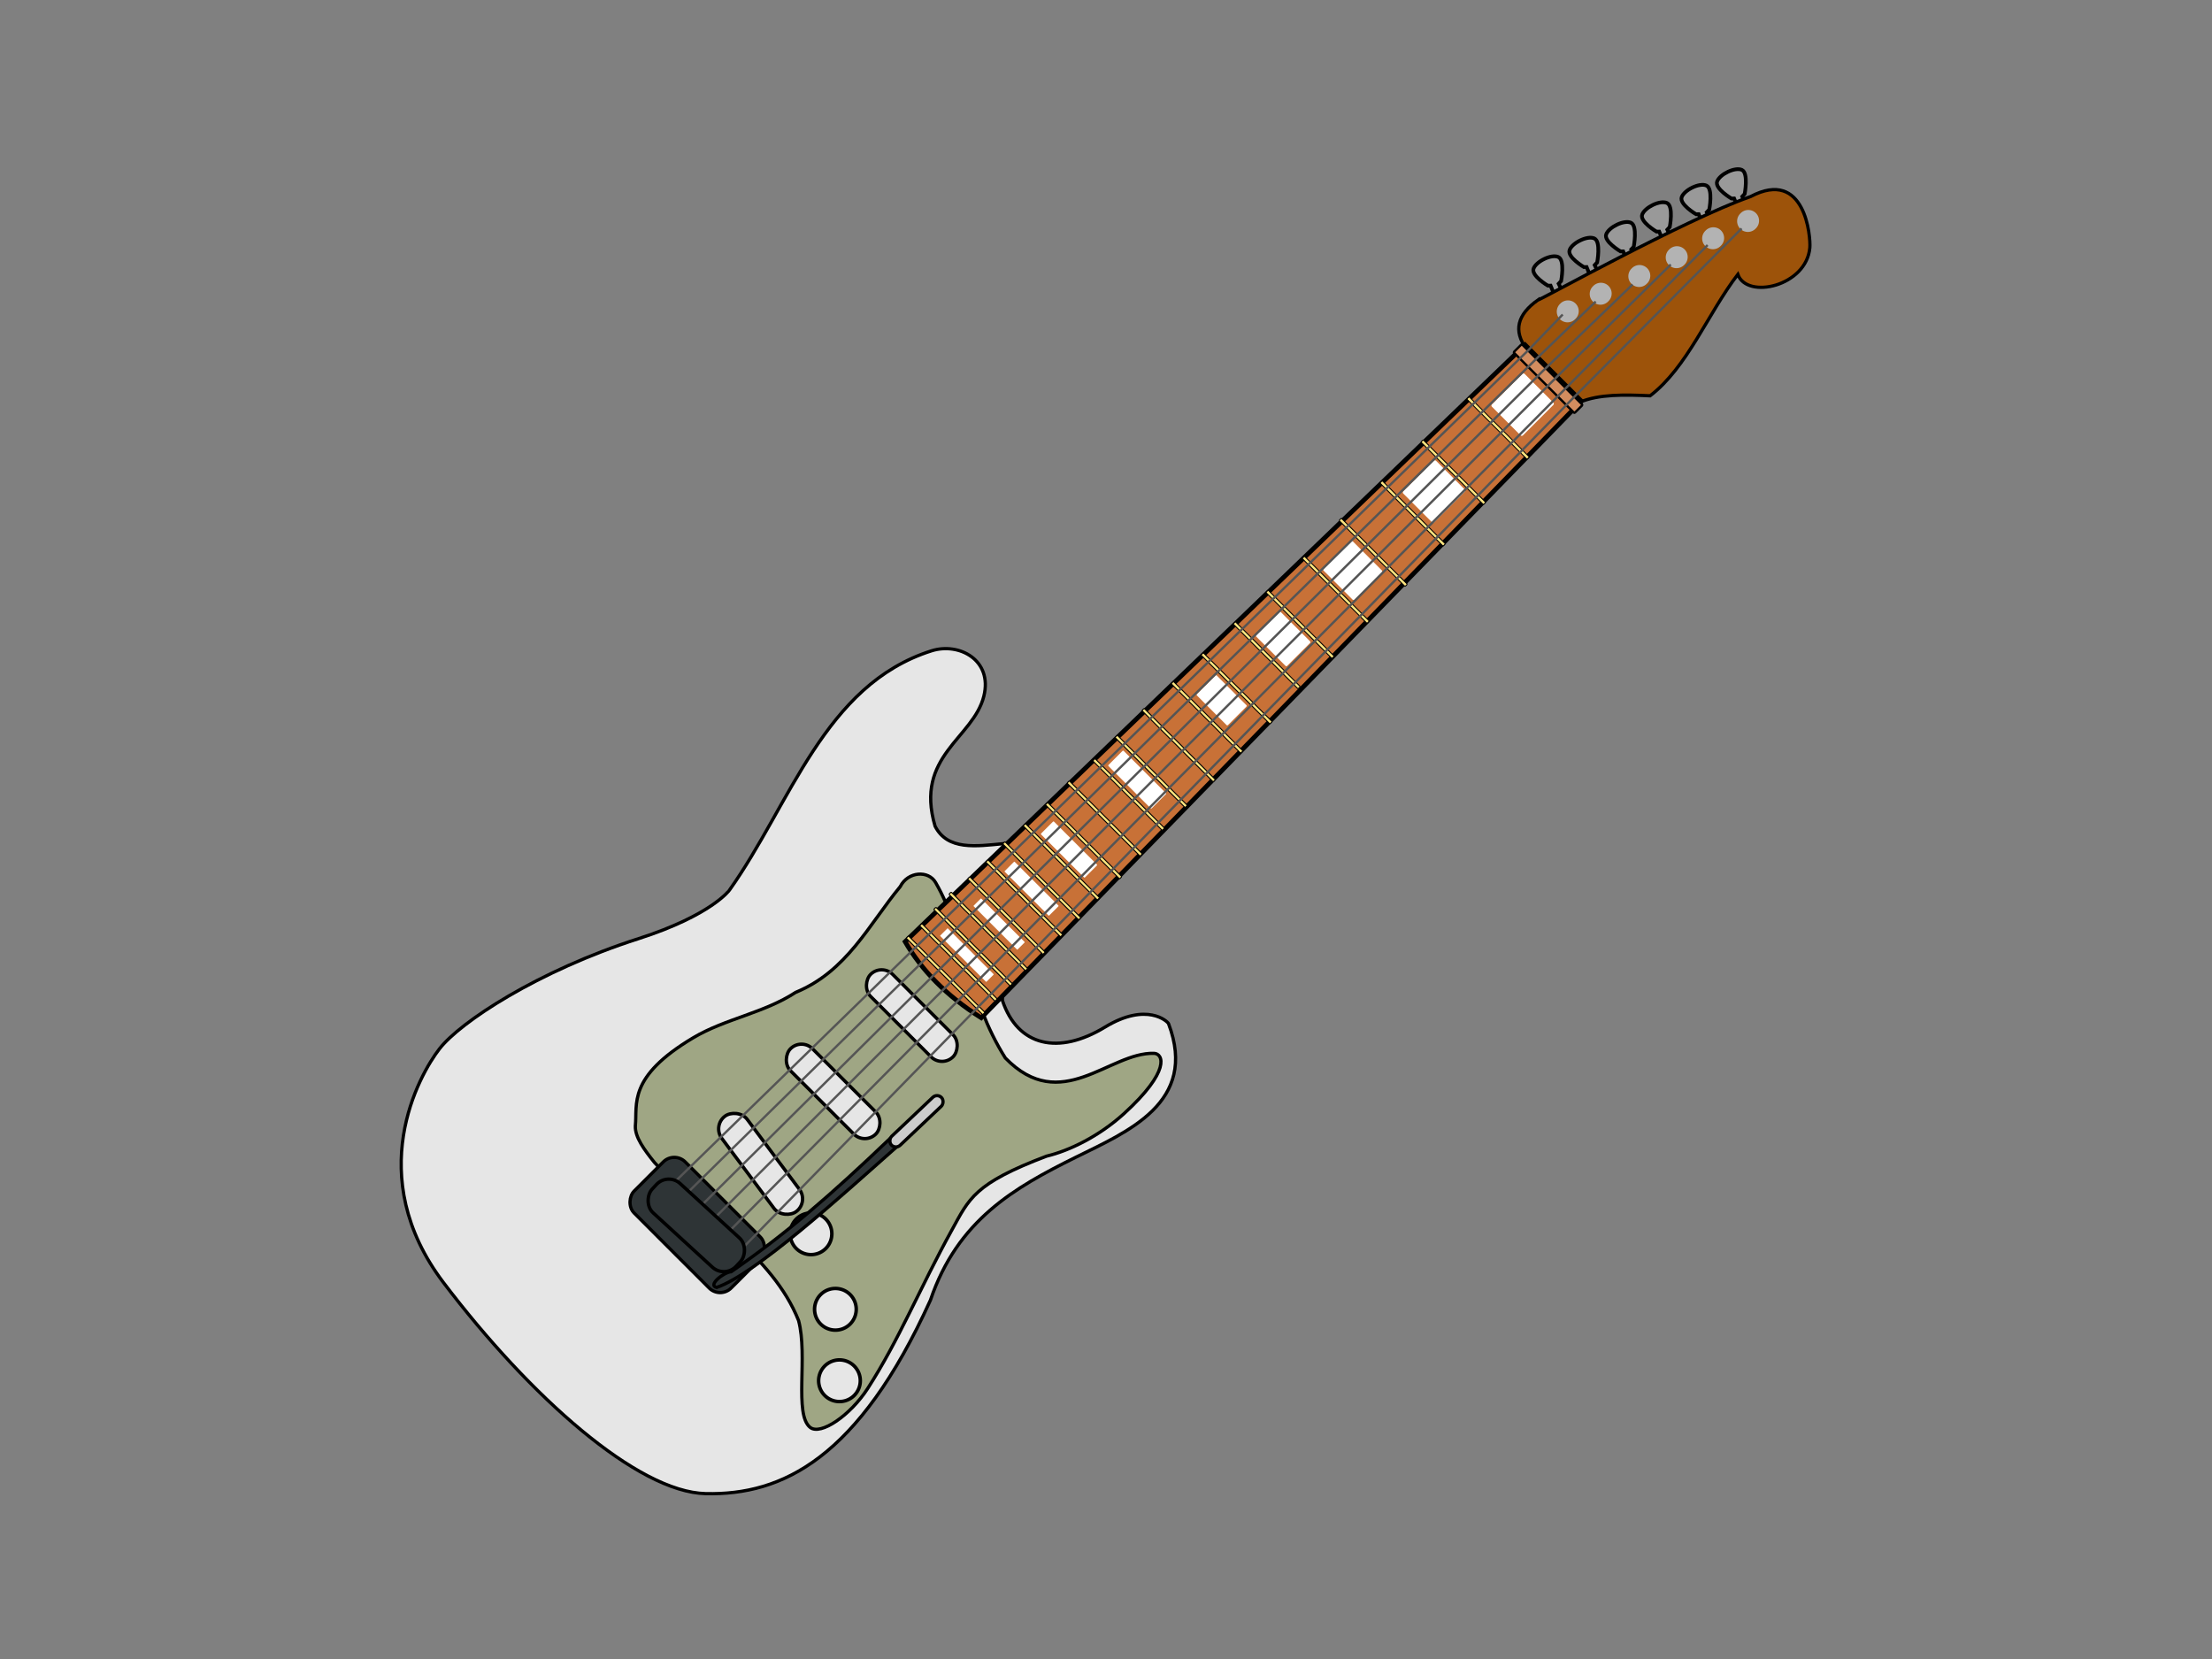 <?xml version="1.0" encoding="UTF-8" standalone="no"?>
<svg
   xmlns:dc="http://purl.org/dc/elements/1.1/"
   xmlns:cc="http://creativecommons.org/ns#"
   xmlns:rdf="http://www.w3.org/1999/02/22-rdf-syntax-ns#"
   xmlns:svg="http://www.w3.org/2000/svg"
   xmlns="http://www.w3.org/2000/svg"
   xmlns:sodipodi="http://sodipodi.sourceforge.net/DTD/sodipodi-0.dtd"
   xmlns:inkscape="http://www.inkscape.org/namespaces/inkscape"
   width="800"
   height="600"
   viewBox="0 0 211.667 158.75"
   version="1.1"
   id="svg8"
   inkscape:version="1.0 (4035a4fb49, 2020-05-01)"
   sodipodi:docname="guitar_screen.svg">
  <rect x="0" y="0" width="211.667" height="158.75" fill="#808080" stroke="none"/>
  <defs
     id="defs2" />
  <sodipodi:namedview
     id="base"
     pagecolor="#ffffff"
     bordercolor="#666666"
     borderopacity="1.0"
     inkscape:pageopacity="0.0"
     inkscape:pageshadow="2"
     inkscape:zoom="0.49497475"
     inkscape:cx="99.534084"
     inkscape:cy="476.07541"
     inkscape:document-units="px"
     inkscape:current-layer="layer1"
     inkscape:document-rotation="0"
     showgrid="false"
     units="px"
     showguides="true"
     inkscape:guide-bbox="true"
     inkscape:window-width="1920"
     inkscape:window-height="1017"
     inkscape:window-x="1912"
     inkscape:window-y="-8"
     inkscape:window-maximized="1">
    <sodipodi:guide
       position="105.833,79.375"
       orientation="0,1"
       id="guide1537"
       inkscape:label="50%"
       inkscape:locked="false"
       inkscape:color="rgb(204,0,0)" />
    <sodipodi:guide
       position="105.833,79.375"
       orientation="-1,0"
       id="guide1541"
       inkscape:label="50%"
       inkscape:locked="false"
       inkscape:color="rgb(204,0,0)" />
    <sodipodi:guide
       position="70.556,105.833"
       orientation="-1,0"
       id="guide1543"
       inkscape:label=""
       inkscape:locked="false"
       inkscape:color="rgb(0,0,255)" />
    <sodipodi:guide
       position="141.111,52.917"
       orientation="-1,0"
       id="guide1547"
       inkscape:label=""
       inkscape:locked="false"
       inkscape:color="rgb(0,0,255)" />
    <sodipodi:guide
       position="70.556,105.833"
       orientation="0,1"
       id="guide1549"
       inkscape:label=""
       inkscape:locked="false"
       inkscape:color="rgb(0,0,255)" />
    <sodipodi:guide
       position="141.111,52.917"
       orientation="0,1"
       id="guide1551"
       inkscape:label=""
       inkscape:locked="false"
       inkscape:color="rgb(0,0,255)" />
  </sodipodi:namedview>
  <g
     inkscape:label="Layer 1"
     inkscape:groupmode="layer"
     id="layer1">
    <g
       transform="matrix(0.155,0.155,-0.155,0.155,127.463,-63.606)"
       id="layer1-4">
      <g
         transform="matrix(1.42,0,0,1.42,-335.78,-37.324)"
         id="g5550">
        <path
           fill="#e6e6e6"
           stroke-width="1px"
           stroke="#000000"
           fill-rule="evenodd"
           d="m 492.95,425.56 c -5.41,6.57 -10.66,13.69 -18.68,11.11 -19.85,-10.81 -10.75,-27.38 -17.68,-38.89 -5.91,-9.81 -17.14,-6.33 -21.21,1.52 -15.97,30.77 2.7,63.97 8.08,95.96 0.01,0.01 1.55,9.34 -9.16,30.21 -15.02,29.17 -20.65,57.01 -19.38,67.27 1.27,10.27 10.9,44.41 51.77,50.01 43.52,5.95 87.6,3.37 102.78,-11.12 17.05,-16.26 25.62,-40.89 6.82,-90.91 -11.54,-23.36 -6.2,-42.73 0.51,-62.63 5.62,-16.67 14.84,-38.55 -8.84,-49.24 -0.66,-0.3 -9.52,-0.07 -13.08,14.54 -3.97,16.27 -14.78,23.17 -28.09,16.52 z"
           id="path4527" />
        <path
           fill="#9fa684"
           stroke-width="1px"
           stroke="#000000"
           fill-rule="evenodd"
           d="m 571.24,438.44 c -10.02,9.47 -6.67,33.7 -31.31,33.34 -21.51,-4.86 -35.49,-18.21 -53.29,-22.98 -4.26,-1.15 -8.45,3.55 -6.82,8.58 1.44,15.13 6.83,29.96 0.26,45.71 -2.39,11.39 -9.58,21.06 -12.38,32.07 -5.84,23 2.33,26.62 6.57,31.82 2.33,2.54 7.13,3.24 12.12,3.79 21.89,1.01 45.83,-5.52 65.66,3.03 9.79,5.65 19.41,21.46 25.76,20.71 4.07,-0.48 6.11,-11.33 4.04,-20.96 -3.75,-17.38 -10.43,-32.97 -16.16,-52.78 -3.06,-10.57 -5.24,-14.93 4.54,-36.62 3.78,-6.17 7.09,-15.75 7.58,-26.01 0.92,-19.61 -4.53,-21.62 -6.57,-19.7 z"
           id="path4529" />
        <g
           fill="#e6e6e6"
           stroke-linecap="round"
           stroke="#000000"
           transform="translate(-232.08)"
           fill-rule="evenodd"
           id="g5508">
          <rect
             stroke-width="1.017"
             x="724.54"
             y="478.1"
             width="35.843"
             height="9.58"
             ry="4.79"
             id="rect5502" />
          <rect
             stroke-width="1.034"
             x="723.29"
             y="511.69"
             width="37.09"
             height="9.563"
             ry="4.781"
             id="rect5504" />
          <rect
             stroke-width="1.036"
             x="794.34"
             y="-440.2"
             width="36.585"
             height="9.747"
             ry="4.874"
             transform="matrix(0.99,0.144,0.144,-0.99,0,0)"
             id="rect5506" />
        </g>
        <path
           fill="#999999"
           stroke-width="1.146px"
           stroke="#000000"
           fill-rule="evenodd"
           d="m 511.51,126.52 -0.58,0.59 c 0,0 -5.83,1.52 -6.82,-0.6 -0.99,-2.12 0.69,-7.07 2.86,-7.89 2.17,-0.82 5.84,4.61 5.84,4.61 l 0.04,1.1 2.69,0.98 -0.9,2.5 z"
           id="path4498" />
        <path
           fill="#999999"
           stroke-width="1.146px"
           stroke="#000000"
           fill-rule="evenodd"
           d="m 507.22,137.63 -0.58,0.59 c 0,0 -5.83,1.52 -6.82,-0.6 -0.99,-2.12 0.68,-7.07 2.86,-7.89 2.17,-0.82 5.84,4.61 5.84,4.61 l 0.03,1.11 2.7,0.97 -0.91,2.5 z"
           id="path12964" />
        <path
           fill="#999999"
           stroke-width="1.146px"
           stroke="#000000"
           fill-rule="evenodd"
           d="m 502.42,150 -0.58,0.59 c 0,0 -5.83,1.53 -6.82,-0.59 -0.99,-2.13 0.68,-7.08 2.86,-7.9 2.17,-0.82 5.84,4.62 5.84,4.62 l 0.04,1.1 2.69,0.97 -0.9,2.51 z"
           id="path4500" />
        <path
           fill="#999999"
           stroke-width="1.146px"
           stroke="#000000"
           fill-rule="evenodd"
           d="m 498.89,162.13 -0.59,0.59 c 0,0 -5.82,1.52 -6.81,-0.6 -0.99,-2.13 0.68,-7.08 2.85,-7.9 2.18,-0.82 5.84,4.62 5.84,4.62 l 0.04,1.1 2.7,0.98 -0.91,2.5 z"
           id="path4502" />
        <path
           fill="#999999"
           stroke-width="1.146px"
           stroke="#000000"
           fill-rule="evenodd"
           d="m 494.34,173.49 -0.58,0.59 c 0,0 -5.83,1.52 -6.82,-0.6 -0.99,-2.12 0.68,-7.07 2.86,-7.89 2.17,-0.82 5.84,4.61 5.84,4.61 l 0.04,1.11 2.69,0.97 -0.9,2.5 z"
           id="path4504" />
        <path
           fill="#999999"
           stroke-width="1.146px"
           stroke="#000000"
           fill-rule="evenodd"
           d="m 490.55,185.36 -0.58,0.59 c 0,0 -5.83,1.52 -6.82,-0.6 -0.99,-2.12 0.68,-7.07 2.86,-7.89 2.17,-0.82 5.84,4.61 5.84,4.61 l 0.04,1.11 2.69,0.97 -0.9,2.5 z"
           id="path4506" />
        <path
           fill="#9d530a"
           stroke-width="1px"
           stroke="#000000"
           fill-rule="evenodd"
           d="m 499.02,204.34 c -6.74,-1.01 -9.43,-5.39 -8.09,-13.13 0.32,0.31 14.32,-49.11 23.74,-68.69 5.63,-18.19 21.91,-4.25 23.99,-1.77 7.66,9.13 -2.36,25.01 -9.85,21.46 2.03,15.16 9.21,31.09 7.33,45.46 -5.76,5.25 -11.5,10.75 -13.89,16.67 z"
           id="path4496" />
        <path
           fill="#c87137"
           stroke-width="1.424px"
           stroke="#000000"
           fill-rule="evenodd"
           d="m 497.9,203.79 -5.04,264.5 c 9.75,2.58 20.66,2.81 33.09,0 l -3.59,-264.5 z"
           id="path12980" />
        <rect
           fill="#ffe680"
           stroke-width="0.322"
           x="492.32"
           y="466.3"
           stroke="#000000"
           width="33.278"
           height="0.981"
           ry="0.213"
           fill-rule="evenodd"
           id="rect12982" />
        <rect
           fill="#ffe680"
           stroke-width="0.319"
           x="492.57"
           y="460.7"
           stroke="#000000"
           width="32.771"
           height="0.983"
           ry="0.214"
           fill-rule="evenodd"
           id="rect12984" />
        <rect
           fill="#ffe680"
           stroke-width="0.322"
           x="492.06"
           y="454.09"
           stroke="#000000"
           width="33.278"
           height="0.981"
           ry="0.213"
           fill-rule="evenodd"
           id="rect12986" />
        <rect
           fill="#ffe680"
           stroke-width="0.322"
           x="492.06"
           y="447.48"
           stroke="#000000"
           width="33.278"
           height="0.981"
           ry="0.213"
           fill-rule="evenodd"
           id="rect12988" />
        <rect
           fill="#ffe680"
           stroke-width="0.319"
           x="492.82"
           y="440.1"
           stroke="#000000"
           width="32.771"
           height="0.983"
           ry="0.214"
           fill-rule="evenodd"
           id="rect12990" />
        <rect
           fill="#ffe680"
           stroke-width="0.318"
           x="493.08"
           y="432.47"
           stroke="#000000"
           width="32.518"
           height="0.984"
           ry="0.214"
           fill-rule="evenodd"
           id="rect12992" />
        <rect
           fill="#ffe680"
           stroke-width="0.32"
           x="492.82"
           y="424.84"
           stroke="#000000"
           width="33.025"
           height="0.982"
           ry="0.214"
           fill-rule="evenodd"
           id="rect12994" />
        <rect
           fill="#ffe680"
           stroke-width="0.317"
           x="493.33"
           y="416.45"
           stroke="#000000"
           width="32.265"
           height="0.985"
           ry="0.214"
           fill-rule="evenodd"
           id="rect12996" />
        <rect
           fill="#ffe680"
           stroke-width="0.317"
           x="493.58"
           y="407.04"
           stroke="#000000"
           width="32.265"
           height="0.985"
           ry="0.214"
           fill-rule="evenodd"
           id="rect12998" />
        <rect
           fill="#ffe680"
           stroke-width="0.315"
           x="493.58"
           y="397.63"
           stroke="#000000"
           width="31.758"
           height="0.987"
           ry="0.215"
           fill-rule="evenodd"
           id="rect13000" />
        <rect
           fill="#ffe680"
           stroke-width="0.308"
           x="494.34"
           y="387.2"
           stroke="#000000"
           width="30.239"
           height="0.994"
           ry="0.216"
           fill-rule="evenodd"
           id="rect13002" />
        <rect
           fill="#ffe680"
           stroke-width="0.31"
           x="494.09"
           y="377.28"
           stroke="#000000"
           width="30.492"
           height="0.992"
           ry="0.216"
           fill-rule="evenodd"
           id="rect13004" />
        <rect
           fill="#ffe680"
           stroke-width="0.312"
           x="494.09"
           y="365.59"
           stroke="#000000"
           width="30.999"
           height="0.99"
           ry="0.215"
           fill-rule="evenodd"
           id="rect13006" />
        <rect
           fill="#ffe680"
           stroke-width="0.295"
           x="496.37"
           y="246.56"
           stroke="#000000"
           width="27.201"
           height="1.007"
           ry="0.219"
           fill-rule="evenodd"
           id="rect13008" />
        <rect
           fill="#ffe680"
           stroke-width="0.29"
           x="497"
           y="227.23"
           stroke="#000000"
           width="26.189"
           height="1.012"
           ry="0.22"
           fill-rule="evenodd"
           id="rect13010" />
        <rect
           fill="#ffffff"
           stroke-width="0"
           x="499.16"
           y="456.11"
           width="20.09"
           height="3.306"
           ry="0.111"
           fill-rule="evenodd"
           id="rect13012" />
        <rect
           fill="#ffffff"
           stroke-width="0"
           x="499.93"
           y="442.37"
           width="19.073"
           height="3.306"
           ry="0.111"
           fill-rule="evenodd"
           id="rect13014" />
        <rect
           fill="#ffffff"
           stroke-width="0"
           x="499.16"
           y="427.11"
           width="19.327"
           height="4.323"
           ry="0.145"
           fill-rule="evenodd"
           id="rect13016" />
        <rect
           fill="#ffffff"
           stroke-width="0"
           x="498.91"
           y="409.82"
           width="19.073"
           height="5.595"
           ry="0.187"
           fill-rule="evenodd"
           id="rect13018" />
        <rect
           fill="#ffffff"
           stroke-width="0"
           x="498.65"
           y="379.3"
           width="18.819"
           height="6.612"
           ry="0.221"
           fill-rule="evenodd"
           id="rect13020" />
        <rect
           fill="#ffffff"
           stroke-width="0"
           x="502.72"
           y="283.94"
           width="13.478"
           height="12.715"
           ry="0.426"
           fill-rule="evenodd"
           id="rect13022" />
        <rect
           fill="#d38d5f"
           stroke-width="0.712"
           x="497"
           y="204.34"
           stroke="#000000"
           width="26.448"
           height="3.56"
           ry="0.221"
           fill-rule="evenodd"
           id="rect13024" />
        <rect
           fill="#ffffff"
           stroke-width="0"
           x="503.61"
           y="210.19"
           width="13.478"
           height="14.241"
           ry="0.477"
           fill-rule="evenodd"
           id="rect13028" />
        <rect
           fill="#ffffff"
           stroke-width="0"
           x="503.23"
           y="248.34"
           width="13.478"
           height="14.241"
           ry="0.477"
           fill-rule="evenodd"
           id="rect13030" />
        <rect
           fill="#ffffff"
           stroke-width="0"
           x="502.47"
           y="314.96"
           width="13.478"
           height="10.681"
           ry="0.358"
           fill-rule="evenodd"
           id="rect13032" />
        <rect
           fill="#ffffff"
           stroke-width="0"
           x="502.47"
           y="342.68"
           width="13.478"
           height="8.646"
           ry="0.289"
           fill-rule="evenodd"
           id="rect13034" />
        <rect
           fill="#ffe680"
           stroke-width="0.302"
           x="495.61"
           y="281.4"
           stroke="#000000"
           width="28.72"
           height="1"
           ry="0.218"
           fill-rule="evenodd"
           id="rect13036" />
        <rect
           fill="#ffe680"
           stroke-width="0.296"
           x="496.37"
           y="264.36"
           stroke="#000000"
           width="27.454"
           height="1.006"
           ry="0.219"
           fill-rule="evenodd"
           id="rect13038" />
        <rect
           fill="#ffe680"
           stroke-width="0.299"
           x="495.86"
           y="297.68"
           stroke="#000000"
           width="28.214"
           height="1.003"
           ry="0.218"
           fill-rule="evenodd"
           id="rect13040" />
        <rect
           fill="#ffe680"
           stroke-width="0.302"
           x="495.36"
           y="312.94"
           stroke="#000000"
           width="28.72"
           height="1"
           ry="0.218"
           fill-rule="evenodd"
           id="rect13042" />
        <rect
           fill="#ffe680"
           stroke-width="0.299"
           x="495.1"
           y="326.92"
           stroke="#000000"
           width="28.214"
           height="1.003"
           ry="0.218"
           fill-rule="evenodd"
           id="rect13044" />
        <rect
           fill="#ffe680"
           stroke-width="0.307"
           x="494.85"
           y="340.66"
           stroke="#000000"
           width="29.986"
           height="0.995"
           ry="0.216"
           fill-rule="evenodd"
           id="rect13046" />
        <rect
           fill="#ffe680"
           stroke-width="0.308"
           x="494.6"
           y="353.38"
           stroke="#000000"
           width="30.239"
           height="0.994"
           ry="0.216"
           fill-rule="evenodd"
           id="rect13048" />
        <path
           fill-rule="evenodd"
           transform="matrix(1.424,0,0,1.424,-104.36,53.974)"
           fill="#b3b3b3"
           d="m 437.68,60.219 a 2.321,2.321 0 1 1 -4.64,0 2.321,2.321 0 1 1 4.64,0 z"
           id="path13060" />
        <path
           fill-rule="evenodd"
           transform="matrix(1.424,0,0,1.424,-108.16,66.008)"
           fill="#b3b3b3"
           d="m 437.68,60.219 a 2.321,2.321 0 1 1 -4.64,0 2.321,2.321 0 1 1 4.64,0 z"
           id="path13062" />
        <path
           fill-rule="evenodd"
           transform="matrix(1.424,0,0,1.424,-112.2,78.227)"
           fill="#b3b3b3"
           d="m 437.68,60.219 a 2.321,2.321 0 1 1 -4.64,0 2.321,2.321 0 1 1 4.64,0 z"
           id="path13064" />
        <path
           fill-rule="evenodd"
           transform="matrix(1.424,0,0,1.424,-116.74,90.475)"
           fill="#b3b3b3"
           d="m 437.68,60.219 a 2.321,2.321 0 1 1 -4.64,0 2.321,2.321 0 1 1 4.64,0 z"
           id="path13066" />
        <path
           fill-rule="evenodd"
           transform="matrix(1.424,0,0,1.424,-100.52,42.615)"
           fill="#b3b3b3"
           d="m 437.68,60.219 a 2.321,2.321 0 1 1 -4.64,0 2.321,2.321 0 1 1 4.64,0 z"
           id="path13068" />
        <path
           fill-rule="evenodd"
           transform="matrix(1.424,0,0,1.424,-120.07,101.47)"
           fill="#b3b3b3"
           d="m 437.68,60.219 a 2.321,2.321 0 1 1 -4.64,0 2.321,2.321 0 1 1 4.64,0 z"
           id="path13076" />
        <g
           fill="#e6e6e6"
           stroke-linecap="round"
           stroke="#000000"
           transform="translate(-234.36)"
           fill-rule="evenodd"
           id="g5523">
          <path
             transform="matrix(1.079,0,0,1.079,-61.518,-44.687)"
             d="m 776.81,553.22 a 5.935,5.935 0 1 1 -11.87,0 5.935,5.935 0 1 1 11.87,0 z"
             id="path5515" />
          <path
             transform="matrix(1.079,0,0,1.079,-39.8,-33.575)"
             d="m 776.81,553.22 a 5.935,5.935 0 1 1 -11.87,0 5.935,5.935 0 1 1 11.87,0 z"
             id="path5517" />
          <path
             transform="matrix(1.079,0,0,1.079,-23.385,-18.928)"
             d="m 776.81,553.22 a 5.935,5.935 0 1 1 -11.87,0 5.935,5.935 0 1 1 11.87,0 z"
             id="path5521" />
        </g>
        <rect
           fill="#2e3436"
           x="488.16"
           y="563.95"
           stroke-linecap="round"
           stroke="#000000"
           width="42.174"
           height="22.223"
           ry="4.781"
           fill-rule="evenodd"
           id="rect5528" />
        <path
           fill="none"
           stroke-width="0.715"
           stroke="#555555"
           d="m 519.66,131.42 0.23,73.12 4.32,372.04"
           id="path13052" />
        <path
           fill="none"
           stroke-width="0.714"
           stroke="#555555"
           d="m 503.83,179.01 -0.47,25.6 -3.31,372.86"
           id="path13050" />
        <path
           fill="none"
           stroke-width="0.714"
           stroke="#555555"
           d="m 512.09,154.65 -0.34,49.56 -0.25,372.68"
           id="path13056" />
        <path
           fill="none"
           stroke-width="0.714"
           stroke="#555555"
           d="m 508.13,167.29 -0.7,38.24 L 505.9,577"
           id="path13058" />
        <path
           fill="none"
           stroke-width="0.714"
           stroke="#555555"
           d="m 499.47,189.01 0.28,15.46 -4.83,373.27"
           id="path13074" />
        <path
           fill="none"
           stroke-width="0.714"
           stroke="#555555"
           d="m 515.87,142.41 0.21,42.48 1.52,392.24"
           id="path13054" />
        <rect
           fill="#2e3436"
           stroke-width="1.045"
           x="469.41"
           y="590.76"
           stroke-linecap="round"
           stroke="#000000"
           width="35.061"
           height="12.25"
           transform="matrix(0.999,-0.043,0.038,0.999,0,0)"
           fill-rule="evenodd"
           ry="5.154"
           id="rect5530" />
        <g
           fill-rule="evenodd"
           stroke="#000000"
           id="g5546">
          <path
             fill="#2e3436"
             stroke-width="1px"
             d="m 532.35,514.71 c -0.55,24.14 -1.81,42.73 -5.56,63.13 -1.5,1.64 -2.24,8.18 0.26,6.57 5.53,-11.28 7.17,-46.56 8.58,-69.7 z"
             id="path5532" />
          <rect
             fill="#cccccc"
             x="545.84"
             y="479.72"
             stroke-linecap="round"
             width="3.788"
             height="21.213"
             ry="1.894"
             transform="rotate(1.539)"
             id="rect5538" />
        </g>
      </g>
    </g>
  </g>
</svg>
